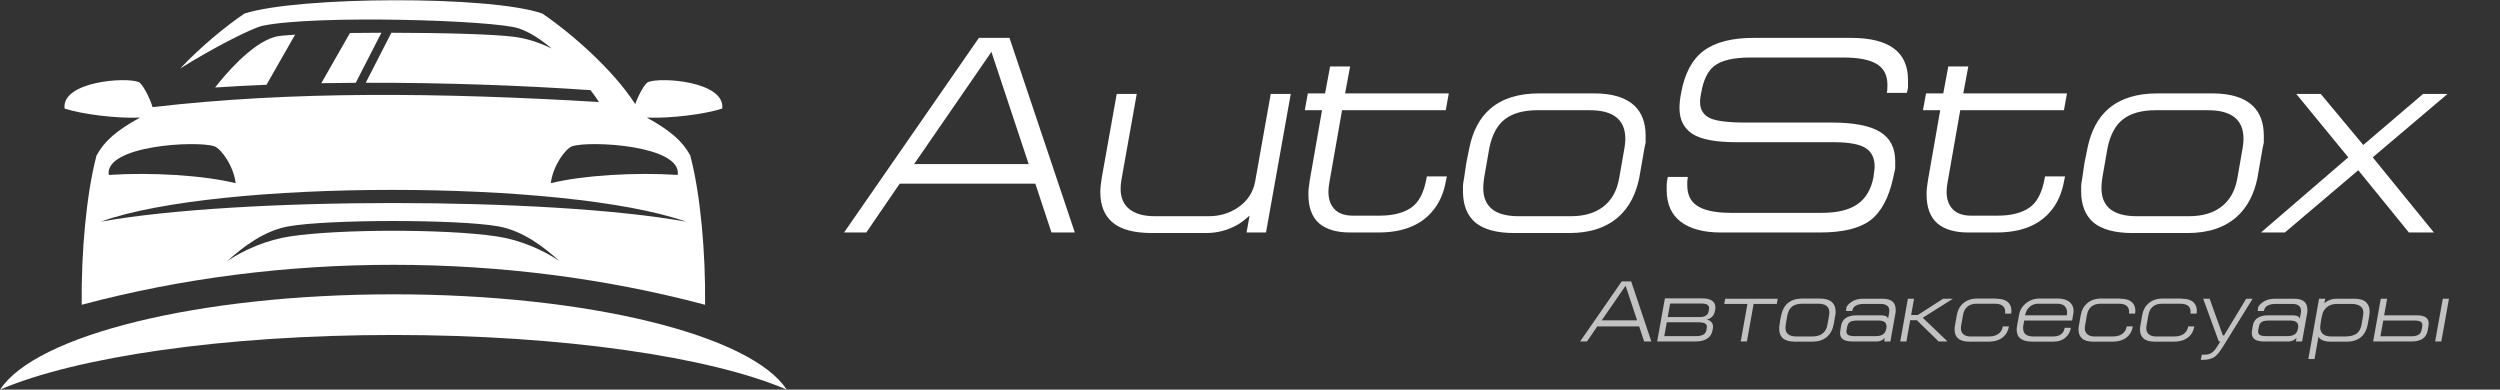<svg width="231" height="36" viewBox="0 0 231 36" fill="none" xmlns="http://www.w3.org/2000/svg">
<rect x="0" y="0" width="231" height="36" fill="#333333" stroke="none"/>
<path d="M12.933 10.865C10.796 12.044 9.661 13.007 8.919 14.367C7.98 17.923 7.498 23.3 7.549 28.161C26.024 23.228 46.676 23.246 65.151 28.161C65.202 23.3 64.719 17.923 63.782 14.367C63.039 13.007 61.903 12.044 59.766 10.865C62.026 10.958 65.19 10.537 66.733 10.031C67.022 7.521 61.039 7.09 59.872 7.59C59.585 7.713 59.009 8.737 58.694 9.623C56.685 6.475 52.803 3.074 50.108 1.25C45.248 -0.442 27.534 -0.333 22.591 1.25C20.836 2.439 18.577 4.296 16.66 6.317C16.679 6.308 16.697 6.298 16.717 6.289C19.306 4.652 23.208 2.6 24.287 2.376C29.158 1.364 45.612 1.853 47.928 2.622C48.938 2.958 49.989 3.652 50.978 4.488C49.957 3.984 48.818 3.583 47.582 3.412C45.76 3.159 40.89 3.032 36.162 3.026L33.794 7.647C41.128 7.631 48.486 7.906 54.57 8.332C54.888 8.751 55.151 9.126 55.344 9.425C40.59 8.549 26.919 8.404 14.099 9.9C13.816 8.964 13.146 7.726 12.828 7.589C11.661 7.09 5.678 7.521 5.967 10.031C7.511 10.537 10.674 10.958 12.933 10.865ZM45.825 21.832C41.196 21.153 31.505 21.153 26.875 21.832C24.673 22.155 22.569 23.066 20.999 24.126C22.464 22.802 24.404 21.318 26.654 20.915C30.324 20.257 42.376 20.257 46.046 20.915C48.295 21.318 50.236 22.802 51.701 24.126C50.13 23.066 48.028 22.155 45.825 21.832ZM52.872 13.514C54.529 12.972 63.031 13.439 62.621 16.163C58.712 15.905 53.859 16.194 50.897 16.927C51.075 15.337 52.254 13.716 52.872 13.514ZM63.391 20.482C50.608 18.184 22.019 18.191 9.31 20.482C20.164 16.566 52.207 16.566 63.391 20.482ZM19.797 13.514C20.415 13.716 21.595 15.337 21.772 16.926C18.809 16.194 13.957 15.905 10.048 16.163C9.638 13.439 18.14 12.972 19.797 13.514ZM27.267 3.202L24.625 7.833C23.006 7.897 21.418 7.982 19.874 8.085C20.677 7.062 23.151 4.036 25.417 3.4C25.696 3.322 26.35 3.255 27.267 3.202ZM35.24 3.026L32.87 7.651C31.806 7.656 30.745 7.668 29.689 7.687L32.337 3.048C33.268 3.036 34.246 3.028 35.24 3.026Z" fill="white"/>
<path d="M36.351 27.195C18.3 27.195 3.272 30.984 0.016 35.997C7.008 32.991 20.657 30.951 36.351 30.951C52.046 30.951 65.696 32.991 72.686 35.997C69.43 30.984 54.402 27.195 36.351 27.195Z" fill="white"/>
<path d="M80.047 21.481H77.992L90.451 3.5H93.276L99.313 21.481H97.155L95.665 16.973H83.13L80.047 21.481ZM84.466 15.159H95.049L91.607 4.795L84.466 15.159Z" fill="white"/>
<path d="M111.43 21.532H106.447C104.803 21.532 103.595 21.213 102.825 20.574C102.054 19.935 101.669 18.993 101.669 17.75C101.669 17.404 101.712 16.973 101.797 16.454L103.184 8.682H105.034L103.621 16.61C103.57 16.903 103.544 17.18 103.544 17.439C103.544 18.268 103.818 18.898 104.366 19.33C104.914 19.762 105.693 19.978 106.704 19.978H111.687C112.697 19.978 113.596 19.71 114.384 19.175C115.258 18.587 115.788 17.784 115.977 16.765L117.415 8.682H119.265L116.979 21.481H115.181L115.463 19.926C115.052 20.289 114.701 20.556 114.41 20.729C113.502 21.265 112.509 21.532 111.43 21.532Z" fill="white"/>
<path d="M122.824 16.921L124.005 10.184H133.587L133.869 8.63H124.288L124.75 6.143H122.901L122.438 8.63H120.846L120.563 10.184H122.156L121.026 16.636C120.974 16.998 120.94 17.249 120.923 17.387C120.906 17.508 120.897 17.706 120.897 17.983C120.897 19.157 121.222 20.038 121.873 20.626C122.541 21.196 123.492 21.481 124.725 21.481H127.37C129.528 21.481 131.155 20.867 132.251 19.641C132.953 18.864 133.407 17.871 133.613 16.662L133.69 16.299H131.84L131.814 16.454C131.575 17.802 131.095 18.717 130.376 19.201C129.657 19.684 128.689 19.926 127.473 19.926H125.007C124.305 19.926 123.766 19.753 123.389 19.408C122.961 19.011 122.747 18.449 122.747 17.724C122.747 17.482 122.772 17.214 122.824 16.921Z" fill="white"/>
<path d="M135.769 13.656C136.094 12.084 136.736 10.884 137.695 10.055C138.791 9.105 140.298 8.63 142.216 8.63H147.303C148.981 8.63 150.222 9.01 151.027 9.77C151.712 10.426 152.055 11.342 152.055 12.516C152.055 12.741 152.055 12.965 152.055 13.19C152.003 13.414 151.969 13.57 151.952 13.656L151.464 16.454C151.156 17.957 150.531 19.14 149.589 20.004C148.459 21.023 146.934 21.532 145.016 21.532H139.93C138.32 21.532 137.122 21.213 136.334 20.574C135.563 19.917 135.178 18.95 135.178 17.672C135.178 17.482 135.178 17.327 135.178 17.206C135.178 17.067 135.212 16.817 135.281 16.454L135.486 15.055L135.769 13.656ZM137.13 16.454C137.079 16.8 137.053 17.102 137.053 17.361C137.053 19.106 138.141 19.978 140.315 19.978H145.145C146.344 19.978 147.32 19.701 148.073 19.149C148.895 18.544 149.409 17.646 149.614 16.454L150.103 13.656C150.154 13.363 150.18 13.086 150.18 12.827C150.18 11.065 149.084 10.184 146.892 10.184H142.062C140.778 10.184 139.776 10.461 139.057 11.014C138.355 11.549 137.875 12.43 137.618 13.656L137.13 16.454Z" fill="white"/>
<path d="M155.338 8.578C155.664 6.782 156.357 5.486 157.419 4.692C158.481 3.897 160.022 3.5 162.043 3.5H171.034C174.544 3.5 176.3 4.795 176.3 7.386C176.3 7.628 176.3 7.87 176.3 8.112C176.248 8.319 176.214 8.474 176.197 8.578H174.347C174.382 8.405 174.399 8.164 174.399 7.853C174.399 7.006 174.107 6.384 173.525 5.987C172.874 5.538 171.804 5.314 170.314 5.314H161.735C160.159 5.314 159.037 5.581 158.369 6.117C157.787 6.583 157.393 7.404 157.188 8.578C157.154 8.734 157.128 8.88 157.111 9.019C157.094 9.139 157.085 9.278 157.085 9.433C157.085 10.124 157.385 10.616 157.984 10.91C158.583 11.186 159.68 11.324 161.272 11.324H169.235C171.273 11.324 172.763 11.609 173.705 12.179C174.647 12.749 175.118 13.656 175.118 14.9C175.118 15.124 175.118 15.349 175.118 15.573C175.067 15.781 175.032 15.936 175.015 16.04L174.938 16.402C174.527 18.285 173.816 19.607 172.806 20.366C171.813 21.109 170.271 21.481 168.182 21.481H158.986C157.41 21.481 156.186 21.152 155.313 20.496C154.439 19.84 154.002 18.855 154.002 17.543C154.002 17.352 154.002 17.197 154.002 17.076C154.002 16.938 154.037 16.696 154.105 16.351H155.955C155.938 16.472 155.921 16.61 155.903 16.765C155.903 16.921 155.903 17.033 155.903 17.102C155.903 17.948 156.186 18.57 156.751 18.967C157.402 19.434 158.464 19.667 159.936 19.667H168.362C169.749 19.667 170.828 19.408 171.599 18.89C172.386 18.354 172.892 17.508 173.114 16.351C173.131 16.195 173.148 16.04 173.166 15.884C173.2 15.729 173.217 15.565 173.217 15.392C173.217 14.58 172.926 14.002 172.344 13.656C171.778 13.311 170.794 13.138 169.39 13.138H160.424C158.506 13.138 157.154 12.879 156.366 12.361C155.578 11.843 155.184 11.048 155.184 9.977C155.184 9.563 155.236 9.096 155.338 8.578Z" fill="white"/>
<path d="M179.944 16.921L181.126 10.184H190.707L190.99 8.63H181.408L181.871 6.143H180.021L179.559 8.63H177.966L177.683 10.184H179.276L178.146 16.636C178.094 16.998 178.06 17.249 178.043 17.387C178.026 17.508 178.017 17.706 178.017 17.983C178.017 19.157 178.343 20.038 178.994 20.626C179.661 21.196 180.612 21.481 181.845 21.481H184.491C186.649 21.481 188.275 20.867 189.371 19.641C190.074 18.864 190.527 17.871 190.733 16.662L190.81 16.299H188.96L188.935 16.454C188.695 17.802 188.215 18.717 187.496 19.201C186.777 19.684 185.809 19.926 184.593 19.926H182.127C181.425 19.926 180.886 19.753 180.509 19.408C180.081 19.011 179.867 18.449 179.867 17.724C179.867 17.482 179.893 17.214 179.944 16.921Z" fill="white"/>
<path d="M192.889 13.656C193.214 12.084 193.857 10.884 194.816 10.055C195.912 9.105 197.419 8.63 199.337 8.63H204.423C206.101 8.63 207.343 9.01 208.148 9.77C208.833 10.426 209.175 11.342 209.175 12.516C209.175 12.741 209.175 12.965 209.175 13.19C209.124 13.414 209.09 13.57 209.072 13.656L208.584 16.454C208.276 17.957 207.651 19.14 206.709 20.004C205.579 21.023 204.055 21.532 202.137 21.532H197.05C195.441 21.532 194.242 21.213 193.454 20.574C192.684 19.917 192.298 18.95 192.298 17.672C192.298 17.482 192.298 17.327 192.298 17.206C192.298 17.067 192.332 16.817 192.401 16.454L192.606 15.055L192.889 13.656ZM194.251 16.454C194.199 16.8 194.173 17.102 194.173 17.361C194.173 19.106 195.261 19.978 197.436 19.978H202.265C203.464 19.978 204.44 19.701 205.194 19.149C206.016 18.544 206.529 17.646 206.735 16.454L207.223 13.656C207.274 13.363 207.3 13.086 207.3 12.827C207.3 11.065 206.204 10.184 204.012 10.184H199.183C197.898 10.184 196.896 10.461 196.177 11.014C195.475 11.549 194.995 12.43 194.739 13.656L194.251 16.454Z" fill="white"/>
<path d="M212.176 8.682H214.437L218.367 13.397L223.89 8.682H226.15L219.24 14.537L224.891 21.481H222.58L217.904 15.729L211.123 21.481H208.914L216.98 14.537L212.176 8.682Z" fill="white"/>
<g opacity="0.7">
<path d="M146.635 31.553H146L149.848 26H150.721L152.585 31.553H151.919L151.458 30.161H147.587L146.635 31.553ZM147.999 29.601H151.268L150.205 26.4L147.999 29.601Z" fill="white"/>
<path d="M154.32 28.049L154.098 29.297H157.057C157.544 29.297 157.819 29.115 157.882 28.753L157.914 28.593C157.919 28.566 157.922 28.531 157.922 28.489C157.922 28.195 157.702 28.049 157.263 28.049H154.32ZM153.122 31.553L153.836 27.568H157.271C157.684 27.568 157.991 27.64 158.192 27.784C158.398 27.928 158.501 28.131 158.501 28.392C158.501 28.425 158.501 28.457 158.501 28.489C158.491 28.537 158.485 28.571 158.485 28.593L158.453 28.753C158.416 28.961 158.329 29.134 158.192 29.273C158.054 29.406 157.89 29.489 157.7 29.521C157.901 29.569 158.049 29.654 158.144 29.777C158.239 29.894 158.287 30.033 158.287 30.193C158.287 30.225 158.282 30.273 158.271 30.337L158.239 30.513C158.181 30.844 158.02 31.1 157.755 31.281C157.496 31.463 157.126 31.553 156.645 31.553H153.122ZM154.011 29.777L153.781 31.057H156.716C157.287 31.057 157.605 30.876 157.668 30.513L157.7 30.337C157.71 30.262 157.716 30.209 157.716 30.177C157.716 30.049 157.655 29.95 157.533 29.881C157.412 29.811 157.187 29.777 156.859 29.777H154.011Z" fill="white"/>
<path d="M161.415 31.553H160.844L161.463 28.081H159.32L159.408 27.6H164.263L164.176 28.081H162.034L161.415 31.553Z" fill="white"/>
<path d="M164.58 29.137C164.681 28.651 164.879 28.28 165.175 28.024C165.514 27.731 165.979 27.584 166.572 27.584H168.142C168.661 27.584 169.044 27.702 169.293 27.936C169.504 28.139 169.61 28.422 169.61 28.785C169.61 28.854 169.61 28.923 169.61 28.993C169.594 29.062 169.584 29.11 169.578 29.137L169.428 30.001C169.333 30.465 169.139 30.83 168.849 31.097C168.499 31.412 168.029 31.569 167.436 31.569H165.865C165.368 31.569 164.998 31.471 164.755 31.273C164.517 31.07 164.398 30.772 164.398 30.377C164.398 30.318 164.398 30.27 164.398 30.233C164.398 30.19 164.408 30.113 164.43 30.001L164.493 29.569L164.58 29.137ZM165.001 30.001C164.985 30.108 164.977 30.201 164.977 30.281C164.977 30.82 165.313 31.089 165.984 31.089H167.476C167.846 31.089 168.148 31.004 168.38 30.833C168.634 30.646 168.793 30.369 168.856 30.001L169.007 29.137C169.023 29.046 169.031 28.961 169.031 28.881C169.031 28.337 168.693 28.064 168.016 28.064H166.524C166.127 28.064 165.818 28.15 165.596 28.32C165.379 28.486 165.231 28.758 165.151 29.137L165.001 30.001Z" fill="white"/>
<path d="M170.124 30.065C170.177 29.777 170.312 29.555 170.529 29.401C170.772 29.225 171.1 29.137 171.513 29.137H173.798C174.067 29.137 174.258 29.187 174.369 29.289C174.406 29.321 174.435 29.374 174.456 29.449L174.559 28.905C174.57 28.83 174.575 28.771 174.575 28.729C174.575 28.526 174.514 28.371 174.393 28.265C174.255 28.142 174.041 28.081 173.75 28.081H172.235C171.833 28.081 171.537 28.166 171.346 28.337C171.283 28.39 171.227 28.475 171.18 28.593L171.148 28.737H170.561L170.593 28.593C170.566 28.369 170.722 28.139 171.061 27.904C171.352 27.702 171.724 27.6 172.179 27.6H173.901C174.34 27.6 174.66 27.686 174.861 27.856C175.062 28.027 175.162 28.28 175.162 28.617C175.162 28.691 175.162 28.766 175.162 28.841C175.146 28.91 175.136 28.961 175.131 28.993L174.67 31.553H174.099L174.155 31.233C174.075 31.308 174.009 31.361 173.956 31.393C173.787 31.5 173.602 31.553 173.401 31.553H171.18C170.799 31.553 170.511 31.492 170.315 31.369C170.119 31.241 170.021 31.041 170.021 30.769C170.021 30.7 170.029 30.625 170.045 30.545L170.124 30.065ZM171.64 29.617C171.301 29.617 171.066 29.662 170.934 29.753C170.801 29.843 170.717 29.99 170.68 30.193L170.624 30.481C170.614 30.545 170.608 30.593 170.608 30.625C170.608 30.774 170.664 30.884 170.775 30.953C170.891 31.023 171.092 31.057 171.378 31.057H173.314C173.615 31.057 173.843 31.001 173.996 30.889C174.155 30.772 174.255 30.588 174.298 30.337C174.308 30.305 174.313 30.27 174.313 30.233C174.313 30.196 174.313 30.169 174.313 30.153C174.313 29.796 174.067 29.617 173.576 29.617H171.64Z" fill="white"/>
<path d="M175.582 31.553L176.288 27.6H176.86L176.59 29.105H177.209L179.541 27.6H180.454L177.661 29.361L179.954 31.553H179.129L177.113 29.585H176.503L176.154 31.553H175.582Z" fill="white"/>
<path d="M182.628 28.064C182.29 28.064 182.012 28.152 181.795 28.328C181.584 28.499 181.446 28.758 181.383 29.105L181.208 30.097C181.192 30.177 181.184 30.249 181.184 30.313C181.184 30.558 181.264 30.75 181.422 30.889C181.586 31.023 181.795 31.089 182.049 31.089H183.795C184.218 31.089 184.543 30.974 184.77 30.745C184.913 30.601 185.003 30.433 185.04 30.241L185.048 30.161H185.619L185.611 30.225C185.574 30.428 185.508 30.606 185.413 30.761C185.085 31.3 184.522 31.569 183.723 31.569H181.962C181.502 31.569 181.161 31.473 180.938 31.281C180.716 31.089 180.605 30.814 180.605 30.457C180.605 30.414 180.605 30.369 180.605 30.321C180.605 30.273 180.616 30.198 180.637 30.097L180.812 29.105C180.891 28.651 181.087 28.291 181.399 28.024C181.737 27.731 182.176 27.584 182.716 27.584H184.429L184.445 27.6C184.995 27.6 185.387 27.736 185.619 28.009C185.778 28.195 185.857 28.433 185.857 28.721C185.857 28.795 185.852 28.859 185.841 28.913L185.834 28.977H185.262L185.27 28.929C185.276 28.907 185.278 28.862 185.278 28.793C185.278 28.601 185.225 28.446 185.119 28.328C184.966 28.152 184.707 28.064 184.342 28.064H182.628Z" fill="white"/>
<path d="M190.973 29.137C190.989 29.046 190.997 28.961 190.997 28.881C190.997 28.625 190.92 28.425 190.767 28.28C190.613 28.137 190.394 28.064 190.108 28.064H188.315C188.014 28.064 187.752 28.163 187.53 28.36C187.313 28.553 187.176 28.811 187.117 29.137H190.973ZM187.038 29.617L186.967 30.001C186.956 30.054 186.948 30.105 186.943 30.153C186.938 30.201 186.935 30.252 186.935 30.305C186.935 30.582 187.017 30.782 187.181 30.905C187.35 31.028 187.575 31.089 187.855 31.089H189.72C190.021 31.089 190.259 31.023 190.434 30.889C190.608 30.75 190.717 30.577 190.759 30.369L190.767 30.289H191.338L191.33 30.369C191.272 30.673 191.126 30.934 190.894 31.153C190.598 31.431 190.206 31.569 189.72 31.569H187.8C186.826 31.569 186.34 31.198 186.34 30.457C186.34 30.356 186.353 30.23 186.38 30.081L186.57 29.041C186.639 28.651 186.84 28.318 187.173 28.041C187.538 27.736 187.977 27.584 188.49 27.584H190.14C190.616 27.584 190.984 27.696 191.243 27.92C191.481 28.123 191.6 28.392 191.6 28.729C191.6 28.814 191.592 28.897 191.576 28.977L191.465 29.617H187.038Z" fill="white"/>
<path d="M194.079 28.064C193.741 28.064 193.463 28.152 193.246 28.328C193.035 28.499 192.897 28.758 192.834 29.105L192.659 30.097C192.643 30.177 192.635 30.249 192.635 30.313C192.635 30.558 192.715 30.75 192.874 30.889C193.037 31.023 193.246 31.089 193.5 31.089H195.246C195.669 31.089 195.994 30.974 196.222 30.745C196.364 30.601 196.454 30.433 196.491 30.241L196.499 30.161H197.07L197.062 30.225C197.025 30.428 196.959 30.606 196.864 30.761C196.536 31.3 195.973 31.569 195.174 31.569H193.413C192.953 31.569 192.612 31.473 192.39 31.281C192.167 31.089 192.056 30.814 192.056 30.457C192.056 30.414 192.056 30.369 192.056 30.321C192.056 30.273 192.067 30.198 192.088 30.097L192.263 29.105C192.342 28.651 192.538 28.291 192.85 28.024C193.188 27.731 193.627 27.584 194.167 27.584H195.88L195.896 27.6C196.446 27.6 196.838 27.736 197.07 28.009C197.229 28.195 197.308 28.433 197.308 28.721C197.308 28.795 197.303 28.859 197.293 28.913L197.285 28.977H196.713L196.721 28.929C196.727 28.907 196.729 28.862 196.729 28.793C196.729 28.601 196.676 28.446 196.571 28.328C196.417 28.152 196.158 28.064 195.793 28.064H194.079Z" fill="white"/>
<path d="M199.758 28.064C199.42 28.064 199.142 28.152 198.925 28.328C198.714 28.499 198.576 28.758 198.513 29.105L198.338 30.097C198.323 30.177 198.315 30.249 198.315 30.313C198.315 30.558 198.394 30.75 198.553 30.889C198.717 31.023 198.925 31.089 199.179 31.089H200.925C201.348 31.089 201.673 30.974 201.901 30.745C202.043 30.601 202.133 30.433 202.17 30.241L202.178 30.161H202.749L202.742 30.225C202.705 30.428 202.638 30.606 202.543 30.761C202.215 31.3 201.652 31.569 200.853 31.569H199.092C198.632 31.569 198.291 31.473 198.069 31.281C197.846 31.089 197.735 30.814 197.735 30.457C197.735 30.414 197.735 30.369 197.735 30.321C197.735 30.273 197.746 30.198 197.767 30.097L197.942 29.105C198.021 28.651 198.217 28.291 198.529 28.024C198.867 27.731 199.306 27.584 199.846 27.584H201.559L201.575 27.6C202.125 27.6 202.517 27.736 202.749 28.009C202.908 28.195 202.987 28.433 202.987 28.721C202.987 28.795 202.982 28.859 202.972 28.913L202.964 28.977H202.392L202.4 28.929C202.406 28.907 202.408 28.862 202.408 28.793C202.408 28.601 202.355 28.446 202.25 28.328C202.096 28.152 201.837 28.064 201.472 28.064H199.758Z" fill="white"/>
<path d="M203.573 27.6H204.168L205.39 30.993H205.501L207.548 27.6H208.143L205.374 32.073C205.104 32.511 204.861 32.807 204.644 32.962C204.374 33.154 204.01 33.25 203.549 33.25H203.359L203.446 32.77H203.779C204.081 32.77 204.337 32.66 204.549 32.441C204.676 32.313 204.88 32.017 205.16 31.553H205.017L203.573 27.6Z" fill="white"/>
<path d="M208.166 30.065C208.219 29.777 208.353 29.555 208.57 29.401C208.814 29.225 209.142 29.137 209.554 29.137H211.839C212.109 29.137 212.299 29.187 212.41 29.289C212.447 29.321 212.476 29.374 212.497 29.449L212.601 28.905C212.611 28.83 212.616 28.771 212.616 28.729C212.616 28.526 212.556 28.371 212.434 28.265C212.296 28.142 212.082 28.081 211.791 28.081H210.276C209.874 28.081 209.578 28.166 209.387 28.337C209.324 28.39 209.268 28.475 209.221 28.593L209.189 28.737H208.602L208.634 28.593C208.607 28.369 208.763 28.139 209.102 27.904C209.393 27.702 209.766 27.6 210.221 27.6H211.942C212.381 27.6 212.701 27.686 212.902 27.856C213.103 28.027 213.204 28.28 213.204 28.617C213.204 28.691 213.204 28.766 213.204 28.841C213.188 28.91 213.177 28.961 213.172 28.993L212.712 31.553H212.14L212.196 31.233C212.117 31.308 212.051 31.361 211.998 31.393C211.828 31.5 211.643 31.553 211.442 31.553H209.221C208.84 31.553 208.552 31.492 208.356 31.369C208.16 31.241 208.063 31.041 208.063 30.769C208.063 30.7 208.07 30.625 208.086 30.545L208.166 30.065ZM209.681 29.617C209.343 29.617 209.107 29.662 208.975 29.753C208.843 29.843 208.758 29.99 208.721 30.193L208.666 30.481C208.655 30.545 208.65 30.593 208.65 30.625C208.65 30.774 208.705 30.884 208.816 30.953C208.933 31.023 209.134 31.057 209.419 31.057H211.355C211.656 31.057 211.884 31.001 212.037 30.889C212.196 30.772 212.296 30.588 212.339 30.337C212.349 30.305 212.355 30.27 212.355 30.233C212.355 30.196 212.355 30.169 212.355 30.153C212.355 29.796 212.109 29.617 211.617 29.617H209.681Z" fill="white"/>
<path d="M217.535 27.6C218.043 27.6 218.413 27.715 218.646 27.944C218.852 28.147 218.955 28.433 218.955 28.801C218.955 28.891 218.95 28.966 218.939 29.025C218.929 29.083 218.923 29.126 218.923 29.153L218.772 30.017C218.672 30.502 218.471 30.876 218.17 31.137C217.842 31.425 217.395 31.569 216.829 31.569H215.29C214.93 31.569 214.644 31.495 214.433 31.345C214.364 31.297 214.295 31.223 214.227 31.121L213.862 33.17H213.29L214.282 27.6H214.853L214.774 28.032C214.874 27.936 214.967 27.864 215.052 27.816C215.305 27.672 215.604 27.6 215.948 27.6H217.535ZM214.56 29.153L214.465 29.585L214.409 30.017C214.393 30.097 214.385 30.177 214.385 30.257C214.385 30.508 214.47 30.71 214.639 30.865C214.814 31.015 215.075 31.089 215.424 31.089H216.702C217.136 31.089 217.477 31.006 217.725 30.841C217.974 30.67 218.133 30.396 218.201 30.017L218.352 29.153C218.368 29.057 218.376 28.969 218.376 28.889C218.376 28.622 218.278 28.422 218.082 28.288C217.892 28.15 217.612 28.081 217.241 28.081H215.972C215.57 28.081 215.247 28.179 215.004 28.377C214.766 28.574 214.618 28.833 214.56 29.153Z" fill="white"/>
<path d="M224.396 30.065C224.407 30.022 224.412 29.956 224.412 29.865C224.412 29.636 224.325 29.457 224.15 29.329C223.981 29.201 223.711 29.137 223.341 29.137H220.294L220.572 27.6H219.985L219.279 31.553H222.817C223.251 31.553 223.592 31.471 223.841 31.305C224.095 31.14 224.253 30.887 224.317 30.545L224.396 30.065ZM220.215 29.617H223.055C223.346 29.617 223.547 29.651 223.658 29.721C223.769 29.785 223.825 29.889 223.825 30.033C223.825 30.065 223.82 30.118 223.809 30.193L223.753 30.481C223.716 30.673 223.634 30.814 223.507 30.905C223.349 31.017 223.108 31.073 222.785 31.073H219.953L220.215 29.617ZM225.007 31.553L225.713 27.6H226.284L225.578 31.553H225.007Z" fill="white"/>
</g>
</svg>
